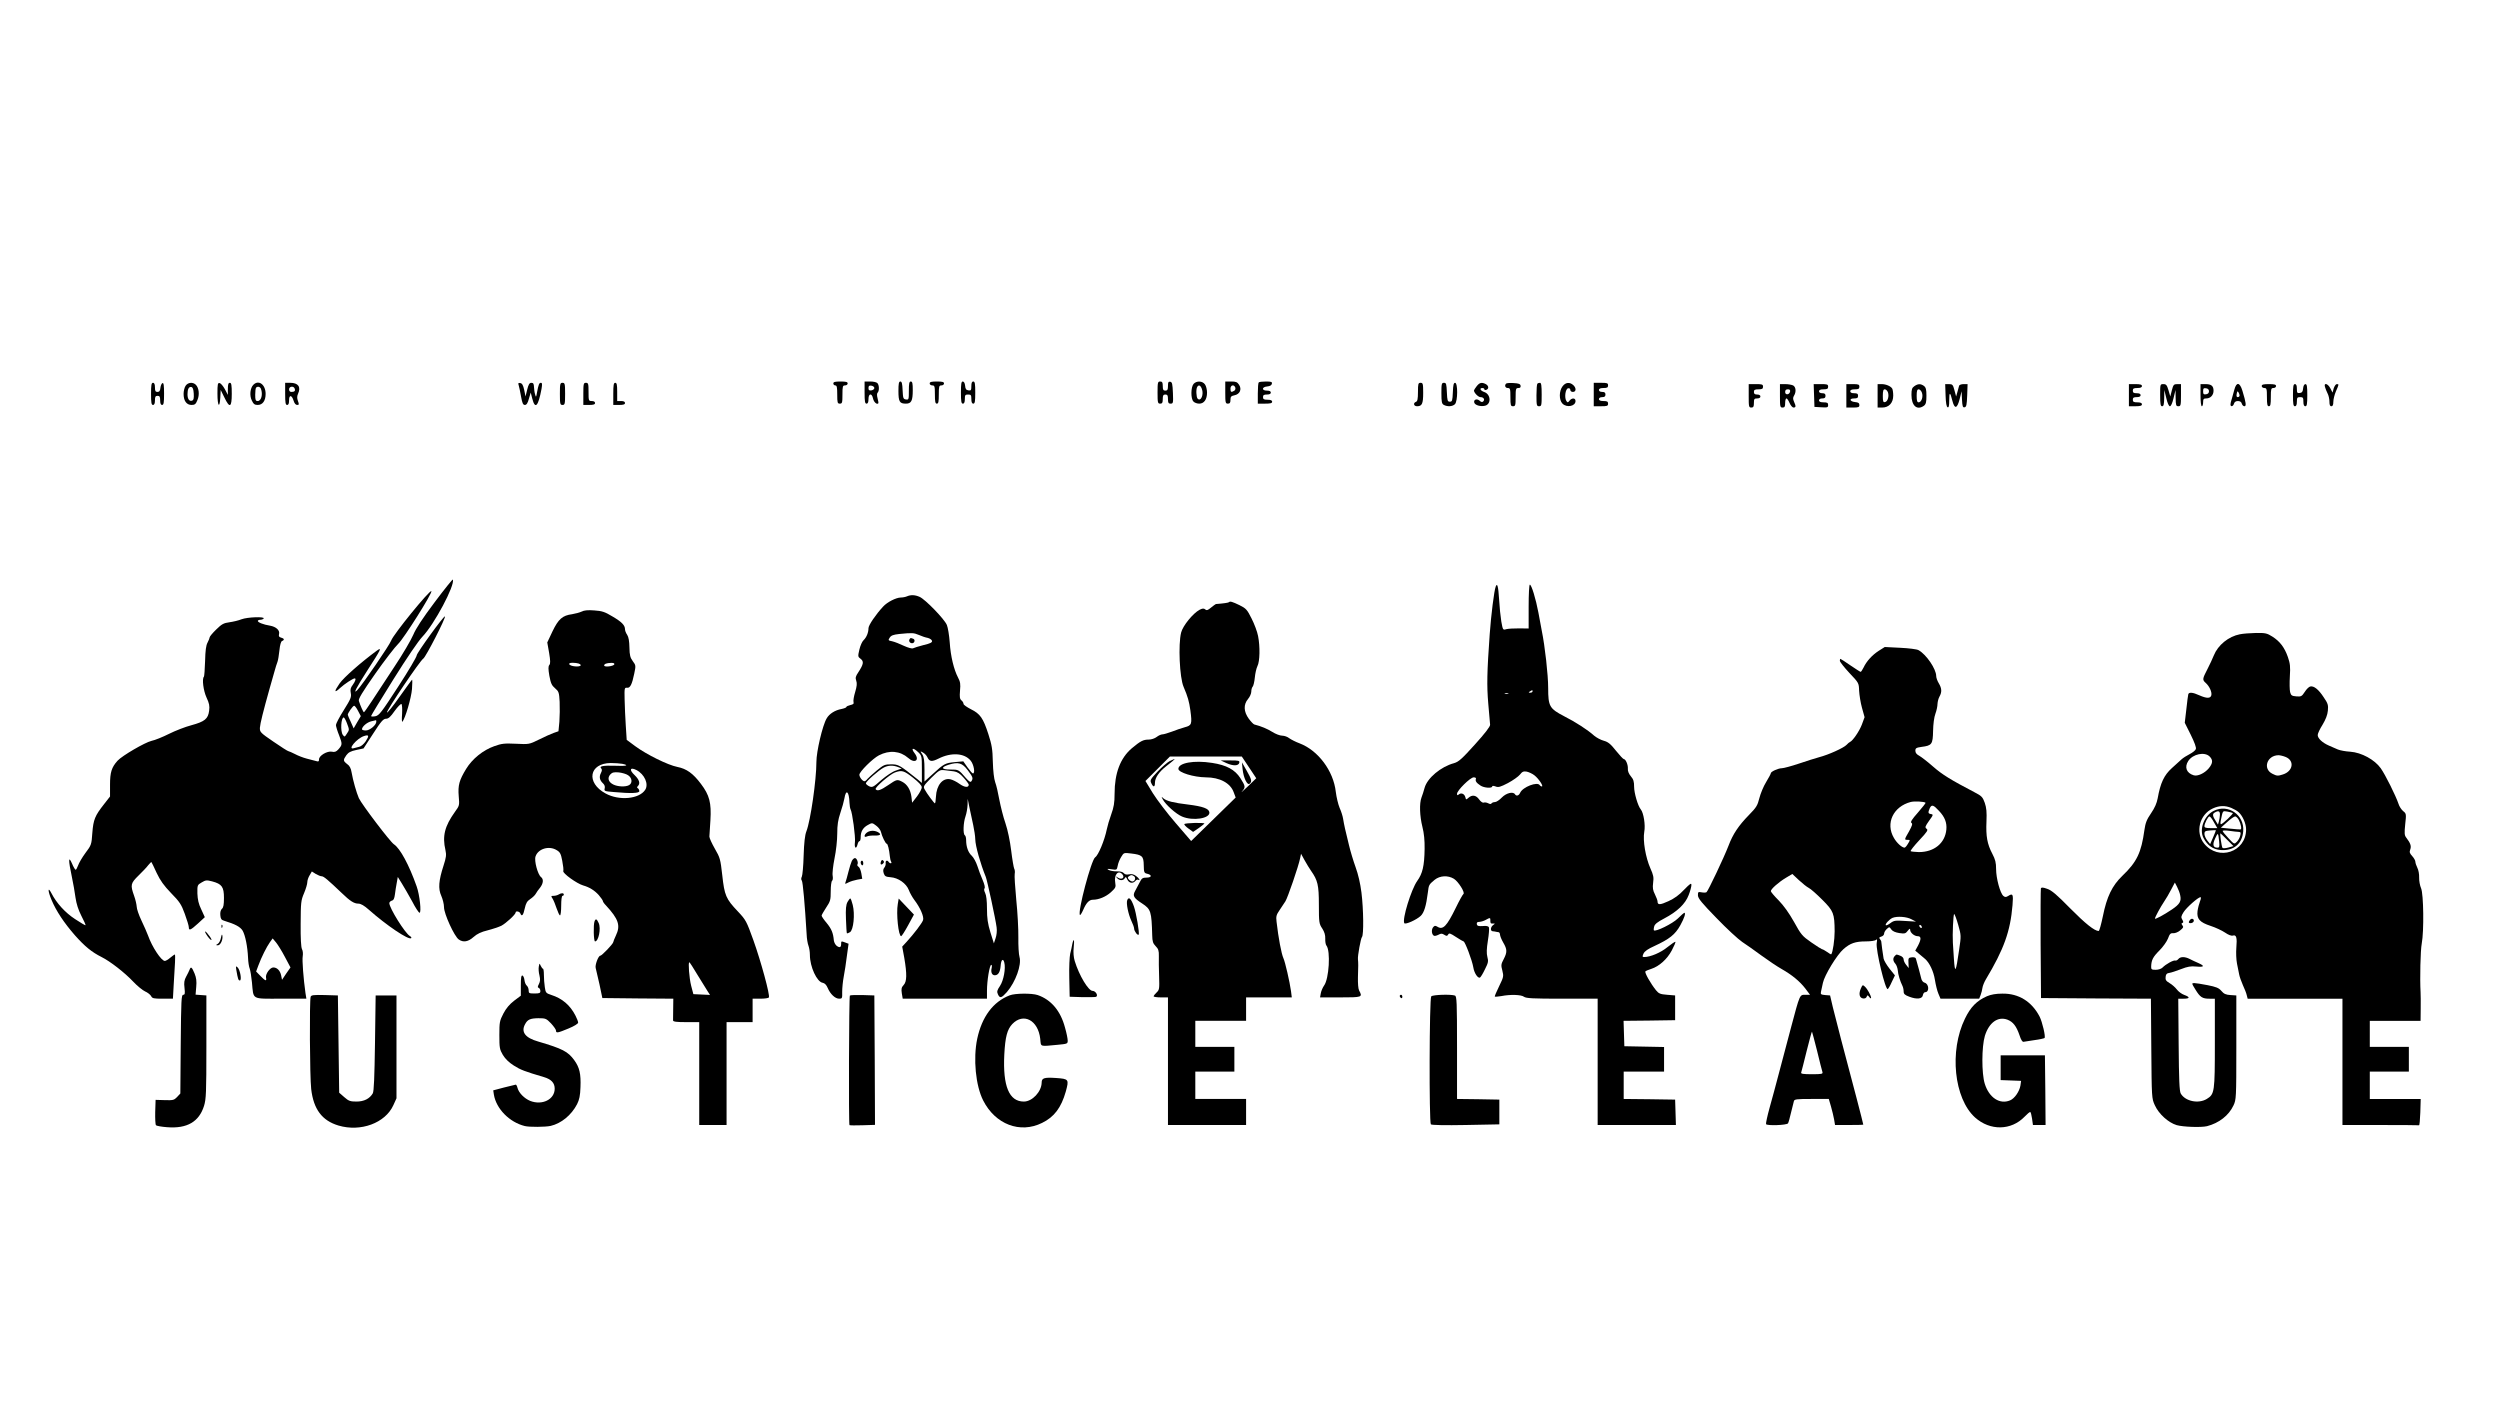 <?xml version="1.0" standalone="no"?>
<!DOCTYPE svg PUBLIC "-//W3C//DTD SVG 20010904//EN"
 "http://www.w3.org/TR/2001/REC-SVG-20010904/DTD/svg10.dtd">
<svg version="1.0" xmlns="http://www.w3.org/2000/svg"
 width="1920pt" height="1080pt" viewBox="0 0 1920 1080"
 preserveAspectRatio="xMidYMid meet">

<g transform="translate(0,1080) scale(0.1,-0.1)"
fill="#000000" stroke="none">
<path d="M6400 7855 c0 -8 7 -15 15 -15 12 0 15 -14 15 -70 0 -63 2 -70 20
-70 18 0 20 7 20 70 0 63 2 70 20 70 11 0 20 7 20 15 0 12 -13 15 -55 15 -42
0 -55 -3 -55 -15z"/>
<path d="M6640 7785 c0 -69 3 -85 15 -85 10 0 15 11 15 35 0 45 26 48 35 4 6
-27 29 -48 40 -37 3 2 0 20 -5 38 -6 22 -6 38 0 44 14 14 13 59 -2 74 -7 7
-31 12 -55 12 l-43 0 0 -85z m75 35 c0 -8 -10 -16 -22 -18 -18 -3 -23 2 -23
18 0 16 5 21 23 18 12 -2 22 -10 22 -18z"/>
<path d="M6900 7797 c0 -82 9 -97 57 -97 42 0 53 21 53 104 0 52 -3 66 -15 66
-12 0 -15 -15 -15 -71 0 -67 -1 -70 -22 -67 -21 3 -23 9 -26 71 -2 51 -6 67
-17 67 -12 0 -15 -16 -15 -73z"/>
<path d="M7140 7855 c0 -8 9 -15 20 -15 18 0 20 -7 20 -70 0 -56 3 -70 15 -70
12 0 15 14 15 70 0 63 2 70 20 70 11 0 20 7 20 15 0 12 -13 15 -55 15 -42 0
-55 -3 -55 -15z"/>
<path d="M7380 7785 c0 -69 3 -85 15 -85 10 0 15 11 15 35 0 31 3 35 25 35 22
0 25 -4 25 -35 0 -24 5 -35 15 -35 12 0 15 16 15 85 0 69 -3 85 -15 85 -11 0
-15 -11 -15 -36 0 -31 -3 -35 -22 -32 -18 2 -24 11 -26 36 -2 20 -9 32 -18 32
-11 0 -14 -18 -14 -85z"/>
<path d="M8890 7785 c0 -78 2 -85 20 -85 16 0 20 7 20 35 0 28 4 35 20 35 16
0 20 -7 20 -35 0 -29 4 -35 20 -35 20 0 21 5 18 82 -3 70 -6 83 -20 86 -15 3
-18 -4 -18 -32 0 -29 -4 -36 -20 -36 -16 0 -20 7 -20 35 0 28 -4 35 -20 35
-18 0 -20 -7 -20 -85z"/>
<path d="M9167 7852 c-22 -25 -23 -115 -1 -136 8 -9 28 -16 44 -16 37 0 60 32
60 85 0 22 -7 51 -16 63 -19 27 -64 29 -87 4z m63 -38 c17 -43 -7 -101 -32
-76 -11 11 -14 75 -3 91 11 18 25 12 35 -15z"/>
<path d="M9410 7785 c0 -78 2 -85 20 -85 15 0 20 7 20 29 0 24 5 30 30 35 42
8 59 46 36 81 -14 21 -24 25 -61 25 l-45 0 0 -85z m77 39 c3 -9 0 -20 -8 -25
-23 -14 -29 -11 -29 16 0 28 27 35 37 9z"/>
<path d="M9667 7863 c-4 -3 -7 -42 -7 -85 l0 -78 55 0 c42 0 55 3 55 15 0 10
-11 15 -35 15 -28 0 -35 4 -35 20 0 16 7 20 30 20 20 0 30 5 30 15 0 10 -10
15 -30 15 -42 0 -40 28 2 32 22 2 34 9 36 21 3 14 -4 17 -46 17 -27 0 -52 -3
-55 -7z"/>
<path d="M1160 7775 c0 -69 3 -85 15 -85 10 0 15 11 15 35 0 28 4 35 20 35 16
0 20 -7 20 -35 0 -24 5 -35 15 -35 12 0 15 16 15 86 0 64 -3 85 -12 82 -7 -3
-14 -19 -16 -36 -2 -24 -8 -32 -23 -32 -15 0 -19 7 -19 35 0 24 -5 35 -15 35
-12 0 -15 -16 -15 -85z"/>
<path d="M1426 7838 c-9 -12 -16 -41 -16 -63 0 -54 23 -85 61 -85 25 0 33 6
45 37 18 41 12 94 -12 118 -22 22 -60 19 -78 -7z m62 -61 c2 -37 -1 -49 -13
-54 -21 -7 -35 12 -35 49 0 39 10 59 29 56 11 -2 17 -16 19 -51z"/>
<path d="M1670 7776 c0 -96 17 -118 22 -28 l3 57 28 -57 c41 -86 57 -78 57 27
0 69 -3 85 -15 85 -11 0 -15 -12 -15 -47 l0 -46 -23 44 c-13 24 -31 45 -40 47
-15 3 -17 -8 -17 -82z"/>
<path d="M1946 7845 c-25 -25 -31 -83 -12 -121 13 -27 21 -34 45 -34 38 0 61
32 61 85 0 71 -53 111 -94 70z m58 -31 c16 -42 3 -94 -25 -94 -16 0 -19 8 -19
48 0 27 3 52 7 55 11 12 31 7 37 -9z"/>
<path d="M2190 7775 c0 -69 3 -85 15 -85 11 0 15 11 15 36 0 44 21 42 35 -4 6
-20 16 -32 27 -32 15 0 16 4 6 31 -8 22 -7 37 1 55 24 53 1 84 -60 84 l-39 0
0 -85z m73 41 c7 -18 -1 -26 -25 -26 -11 0 -18 7 -18 20 0 23 35 28 43 6z"/>
<path d="M3984 7839 c4 -13 12 -52 18 -86 9 -50 15 -63 29 -63 13 0 22 14 31
48 l14 47 12 -47 c22 -85 46 -59 71 76 6 36 5 46 -5 46 -13 0 -18 -11 -30 -75
-6 -37 -8 -38 -14 -15 -5 14 -8 40 -9 58 -1 24 -5 32 -20 32 -15 0 -22 -12
-32 -52 l-13 -53 -10 50 c-8 36 -16 51 -30 53 -16 3 -18 0 -12 -19z"/>
<path d="M4300 7775 c0 -78 2 -85 20 -85 18 0 20 7 20 85 0 78 -2 85 -20 85
-18 0 -20 -7 -20 -85z"/>
<path d="M4480 7775 l0 -85 45 0 c33 0 45 4 45 15 0 9 -9 15 -25 15 -24 0 -25
2 -25 70 0 63 -2 70 -20 70 -18 0 -20 -7 -20 -85z"/>
<path d="M4710 7775 l0 -85 45 0 c33 0 45 4 45 15 0 10 -10 15 -30 15 l-30 0
0 70 c0 56 -3 70 -15 70 -12 0 -15 -16 -15 -85z"/>
<path d="M10890 7790 c0 -54 -4 -72 -15 -76 -24 -9 -18 -34 8 -34 38 0 47 19
47 102 0 71 -2 78 -20 78 -18 0 -20 -7 -20 -70z"/>
<path d="M11070 7780 c0 -68 3 -81 19 -90 29 -15 67 -12 85 6 22 22 23 164 1
164 -11 0 -15 -17 -17 -72 -3 -65 -5 -73 -23 -73 -18 0 -20 8 -23 73 -3 64 -5
72 -22 72 -18 0 -20 -7 -20 -80z"/>
<path d="M11341 7834 c-12 -15 -21 -30 -21 -33 0 -17 33 -51 50 -51 24 0 36
-18 21 -33 -7 -7 -16 -6 -28 6 -22 19 -49 7 -40 -17 8 -19 49 -30 82 -22 49
12 45 87 -5 105 -31 10 -41 31 -15 31 8 0 15 -4 15 -10 0 -5 7 -7 15 -4 21 8
19 31 -4 44 -31 16 -48 12 -70 -16z"/>
<path d="M11567 7854 c-14 -14 -7 -34 13 -34 18 0 20 -7 20 -70 0 -63 2 -70
20 -70 18 0 20 7 20 70 0 64 2 70 21 70 14 0 19 5 17 18 -2 13 -15 18 -53 20
-28 2 -54 0 -58 -4z"/>
<path d="M11807 7853 c-4 -3 -7 -44 -7 -90 0 -76 2 -83 20 -83 19 0 20 7 20
90 0 68 -3 90 -13 90 -8 0 -17 -3 -20 -7z"/>
<path d="M12001 7834 c-28 -36 -29 -106 -1 -134 33 -33 100 -20 100 20 0 25
-28 26 -46 3 -12 -16 -15 -16 -24 -3 -17 25 -8 94 13 98 10 2 17 -3 17 -12 0
-9 8 -16 20 -16 26 0 27 31 2 53 -27 24 -58 21 -81 -9z"/>
<path d="M12240 7770 l0 -90 55 0 c48 0 55 2 55 20 0 16 -7 20 -35 20 -24 0
-35 5 -35 15 0 9 9 15 25 15 18 0 25 5 25 20 0 15 -7 20 -25 20 -16 0 -25 6
-25 15 0 10 11 15 35 15 28 0 35 4 35 20 0 18 -7 20 -55 20 l-55 0 0 -90z"/>
<path d="M13430 7760 c0 -83 1 -90 20 -90 16 0 20 7 20 35 0 31 3 35 25 35 16
0 25 6 25 15 0 9 -9 15 -25 15 -18 0 -25 5 -25 20 0 16 7 20 35 20 28 0 35 4
35 20 0 18 -7 20 -55 20 l-55 0 0 -90z"/>
<path d="M13670 7760 c0 -83 1 -90 20 -90 16 0 20 7 20 35 0 19 4 35 10 35 5
0 16 -16 24 -35 8 -19 22 -35 30 -35 19 0 20 10 4 45 -9 21 -9 31 0 46 18 29
15 67 -7 79 -11 5 -38 10 -60 10 l-41 0 0 -90z m78 33 c-5 -26 -38 -29 -38 -4
0 15 6 21 21 21 14 0 19 -5 17 -17z"/>
<path d="M13932 7763 l3 -88 53 -3 c47 -3 52 -1 52 17 0 17 -6 21 -35 21 -24
0 -35 5 -35 15 0 9 9 15 25 15 18 0 25 5 25 20 0 15 -7 20 -25 20 -16 0 -25 6
-25 15 0 10 11 15 35 15 28 0 35 4 35 20 0 18 -7 20 -55 20 l-56 0 3 -87z"/>
<path d="M14180 7760 l0 -90 50 0 c43 0 50 3 50 19 0 15 -8 21 -32 23 -42 4
-50 28 -9 28 24 0 31 4 31 20 0 16 -7 20 -30 20 -20 0 -30 5 -30 15 0 10 11
15 35 15 28 0 35 4 35 20 0 17 -7 20 -50 20 l-50 0 0 -90z"/>
<path d="M14420 7760 l0 -90 35 0 c52 0 85 36 85 92 0 24 -4 48 -8 54 -12 19
-49 34 -81 34 l-31 0 0 -90z m79 28 c11 -30 -1 -72 -22 -76 -14 -3 -17 5 -17
47 0 39 4 51 15 51 9 0 19 -10 24 -22z"/>
<path d="M14702 7834 c-18 -12 -22 -25 -22 -67 0 -84 43 -121 96 -83 15 12 19
27 19 76 0 49 -4 64 -19 76 -25 18 -46 18 -74 -2z m58 -49 c12 -31 -3 -75 -25
-75 -11 0 -15 12 -15 50 0 38 4 50 15 50 9 0 20 -11 25 -25z"/>
<path d="M14942 7763 c2 -58 7 -88 16 -91 9 -3 12 12 12 54 0 66 7 66 24 -3
17 -67 37 -63 56 12 l15 60 3 -63 c3 -53 6 -63 20 -60 14 3 17 18 20 91 l3 87
-31 0 c-17 0 -32 -6 -34 -12 -2 -7 -8 -29 -13 -48 l-10 -35 -13 48 c-11 42
-15 47 -42 47 l-29 0 3 -87z"/>
<path d="M16350 7765 l0 -85 50 0 c38 0 50 4 50 15 0 10 -11 15 -35 15 -28 0
-35 4 -35 20 0 16 7 20 30 20 20 0 30 5 30 15 0 10 -10 15 -30 15 -23 0 -30 4
-30 20 0 16 7 20 35 20 24 0 35 5 35 15 0 11 -12 15 -50 15 l-50 0 0 -85z"/>
<path d="M16590 7765 c0 -69 3 -85 15 -85 12 0 15 14 16 63 l1 62 15 -62 c9
-39 20 -63 28 -63 8 0 19 24 28 63 l15 62 1 -62 c1 -56 3 -63 21 -63 18 0 20
7 20 85 l0 85 -29 0 c-26 0 -30 -5 -41 -47 l-12 -48 -14 48 c-12 40 -18 47
-39 47 -25 0 -25 -1 -25 -85z"/>
<path d="M16900 7765 c0 -50 4 -85 10 -85 6 0 10 14 10 30 0 25 4 30 24 30 32
0 56 25 56 59 0 37 -17 51 -62 51 l-38 0 0 -85z m65 30 c0 -13 -8 -21 -22 -23
-19 -3 -23 1 -23 23 0 22 4 26 23 23 14 -2 22 -10 22 -23z"/>
<path d="M17160 7808 c-6 -24 -15 -56 -20 -72 -6 -16 -10 -35 -10 -42 0 -21
21 -16 27 6 4 13 14 20 30 20 16 0 27 -7 30 -20 3 -11 12 -20 20 -20 16 0 13
26 -15 118 -20 67 -46 71 -62 10z m40 -45 c0 -7 -6 -13 -14 -13 -9 0 -12 8 -8
26 3 19 7 22 13 12 5 -7 9 -19 9 -25z"/>
<path d="M17370 7835 c0 -8 9 -15 20 -15 18 0 20 -7 20 -70 0 -56 3 -70 15
-70 12 0 15 14 15 70 0 63 2 70 20 70 11 0 20 7 20 15 0 12 -13 15 -55 15 -42
0 -55 -3 -55 -15z"/>
<path d="M17610 7765 c0 -69 3 -85 15 -85 10 0 15 11 15 35 0 31 3 35 25 35
22 0 25 -4 25 -35 0 -24 5 -35 15 -35 12 0 15 16 15 85 0 67 -3 85 -14 85 -9
0 -16 -12 -18 -32 -2 -25 -8 -34 -25 -36 -20 -3 -23 1 -23 32 0 25 -4 36 -15
36 -12 0 -15 -16 -15 -85z"/>
<path d="M17856 7828 c3 -13 13 -35 20 -50 8 -15 14 -43 14 -63 0 -24 4 -35
15 -35 10 0 15 10 15 34 0 19 9 55 20 81 24 55 24 55 6 55 -7 0 -17 -15 -23
-32 l-9 -33 -17 33 c-20 38 -52 45 -41 10z"/>
<path d="M3339 6176 c-94 -125 -145 -203 -165 -251 -16 -38 -81 -150 -146
-247 -64 -97 -142 -215 -172 -262 -31 -47 -58 -86 -61 -86 -5 0 -27 49 -39 87
-5 15 26 66 126 209 73 104 153 207 176 229 42 39 266 394 255 405 -12 12
-293 -333 -309 -380 -12 -34 -222 -341 -260 -380 -36 -37 -7 20 76 149 108
167 116 184 74 154 -121 -89 -254 -206 -286 -252 -44 -63 -42 -78 5 -34 31 29
98 73 111 73 12 0 6 -21 -15 -50 -17 -22 -20 -36 -15 -63 6 -31 -1 -46 -54
-131 -33 -52 -60 -104 -60 -114 0 -10 11 -47 25 -81 25 -66 25 -71 -8 -108
-15 -16 -27 -21 -48 -16 -36 7 -99 -30 -99 -59 0 -16 -4 -19 -22 -13 -13 3
-45 12 -73 19 -27 7 -68 23 -90 35 -22 11 -44 21 -50 22 -5 0 -57 33 -115 73
-101 69 -105 74 -104 107 2 32 26 128 74 299 12 41 28 100 37 130 8 30 19 65
24 77 5 13 11 52 15 89 4 41 12 68 20 71 21 8 17 20 -7 26 -16 4 -20 11 -16
27 8 29 -23 57 -70 65 -50 8 -93 25 -93 36 0 5 9 9 19 9 11 0 23 5 26 10 10
16 -125 11 -170 -6 -22 -9 -64 -19 -93 -23 -45 -6 -59 -14 -102 -56 -28 -27
-50 -54 -50 -60 0 -5 -7 -23 -16 -40 -12 -22 -17 -61 -19 -143 -2 -62 -6 -116
-9 -119 -16 -16 -4 -108 20 -160 21 -45 25 -64 20 -102 -8 -62 -34 -83 -137
-111 -46 -12 -123 -42 -171 -66 -48 -24 -109 -49 -135 -54 -50 -12 -224 -113
-260 -152 -46 -51 -58 -89 -58 -184 l0 -91 -46 -59 c-70 -89 -82 -118 -90
-221 -6 -90 -8 -94 -53 -154 -25 -34 -50 -77 -56 -95 -7 -19 -15 -34 -19 -34
-4 0 -17 21 -28 48 -28 64 -29 28 -2 -98 11 -52 24 -126 29 -165 7 -47 21 -92
45 -139 20 -38 34 -70 32 -72 -2 -2 -38 19 -80 47 -76 49 -143 123 -182 199
-29 56 -29 18 1 -52 35 -84 96 -176 181 -273 74 -83 127 -127 203 -165 66 -33
177 -119 243 -189 31 -33 73 -67 91 -75 19 -8 39 -24 46 -35 9 -19 20 -21 89
-21 l79 0 6 108 c3 59 8 135 10 170 2 34 1 62 -1 62 -3 0 -18 -11 -35 -25 -16
-14 -35 -25 -42 -25 -27 0 -98 107 -129 195 -8 22 -31 74 -51 116 -20 42 -36
89 -36 105 -1 16 -9 54 -20 84 -30 84 -27 96 34 156 30 29 64 65 75 80 12 15
23 25 24 23 2 -2 20 -39 40 -83 28 -59 56 -98 111 -155 65 -66 79 -87 105
-159 17 -46 31 -92 31 -103 0 -29 14 -23 71 29 l52 48 -27 59 c-21 43 -28 75
-30 123 -1 64 0 66 33 85 30 18 38 19 80 8 75 -20 91 -42 91 -127 0 -52 -4
-75 -16 -84 -9 -9 -14 -26 -12 -48 2 -28 8 -37 28 -43 86 -26 125 -47 143 -76
21 -36 38 -123 42 -208 1 -33 7 -71 13 -85 5 -14 13 -62 17 -105 13 -136 -7
-125 221 -125 l197 0 -7 43 c-15 106 -27 255 -21 284 3 18 1 42 -6 54 -7 14
-11 83 -10 195 1 162 2 178 26 234 14 33 25 71 25 84 0 14 8 38 18 54 l17 29
30 -19 c17 -10 37 -18 46 -18 15 0 47 -27 153 -128 64 -62 95 -82 128 -82 19
0 45 -15 81 -47 134 -119 307 -236 325 -218 4 3 -1 11 -10 16 -37 21 -158 215
-158 253 0 7 9 16 19 19 14 3 20 17 24 48 3 24 9 64 14 89 l8 45 31 -50 c17
-28 53 -89 79 -137 25 -49 51 -88 57 -88 16 0 1 138 -22 202 -59 167 -127 292
-175 324 -29 19 -246 305 -269 354 -18 41 -45 135 -56 199 -5 31 -15 50 -34
63 -31 24 -32 31 -6 68 16 22 34 31 76 40 l56 12 74 114 c61 95 78 114 99 114
18 0 34 14 66 60 23 32 47 56 52 53 5 -3 7 -36 5 -75 -3 -38 -2 -66 2 -61 22
23 69 185 74 251 3 39 3 72 1 72 -2 0 -45 -59 -96 -131 -51 -73 -95 -127 -97
-121 -5 15 254 399 279 414 19 12 175 315 166 324 -7 8 -217 -281 -217 -300 0
-11 -64 -120 -143 -241 -128 -197 -145 -220 -175 -226 -17 -3 -32 -3 -32 2 0
4 77 131 171 281 105 168 191 294 223 328 91 94 251 395 234 439 -2 4 -64 -73
-139 -173z m-589 -836 l21 -40 -28 -47 -27 -47 -22 50 c-13 27 -23 51 -23 54
-2 11 39 70 49 70 5 0 19 -18 30 -40z m-86 -93 c20 -53 20 -52 -1 -83 -16 -25
-17 -25 -30 -8 -20 27 -14 134 7 134 4 0 15 -19 24 -43z m226 10 c0 -25 -50
-67 -80 -67 -17 0 -30 4 -30 9 0 20 38 53 70 61 19 4 36 8 38 9 1 1 2 -5 2
-12z m-82 -151 c-13 -19 -34 -38 -48 -41 -14 -3 -33 -8 -42 -11 -54 -16 22 75
77 93 39 13 42 3 13 -41z m-620 -1655 l43 -81 -33 -47 -32 -48 -7 35 c-8 36
-31 60 -60 60 -25 0 -61 -50 -56 -77 6 -31 -3 -29 -43 12 l-33 34 18 48 c23
62 62 140 88 177 l21 29 26 -31 c14 -17 45 -67 68 -111z"/>
<path d="M11487 6295 c-12 -29 -36 -224 -46 -365 -21 -293 -23 -396 -11 -535
7 -77 13 -149 14 -161 1 -14 -40 -67 -117 -152 -100 -111 -125 -133 -160 -143
-101 -27 -205 -114 -226 -189 -7 -25 -17 -58 -24 -75 -17 -45 -14 -141 7 -225
13 -51 18 -105 17 -170 -2 -132 -16 -189 -57 -246 -46 -65 -117 -295 -99 -324
8 -13 94 26 126 56 26 25 42 76 55 180 7 59 8 60 52 97 41 33 102 36 148 8 34
-21 88 -107 73 -117 -5 -3 -32 -51 -59 -107 -69 -141 -98 -171 -141 -144 -17
10 -22 9 -34 -6 -13 -19 -10 -53 7 -63 6 -4 21 0 35 7 20 11 28 11 45 0 18
-11 22 -11 30 2 7 13 16 10 60 -19 29 -19 55 -34 58 -34 11 0 66 -145 75 -199
7 -45 36 -88 52 -78 6 4 23 32 38 64 25 49 27 61 18 94 -7 27 -6 62 4 125 8
48 11 94 8 101 -3 10 -18 14 -47 11 -34 -2 -43 0 -46 15 -2 12 3 17 20 17 13
1 34 7 48 15 34 19 37 19 36 -7 -1 -17 4 -23 19 -21 19 1 19 1 3 -11 -21 -15
-24 -45 -5 -48 6 0 17 -2 22 -3 6 -2 16 -3 23 -4 6 0 12 -9 12 -18 0 -10 11
-38 25 -62 31 -53 31 -74 3 -128 -20 -38 -21 -46 -10 -87 11 -44 10 -49 -25
-121 -20 -41 -35 -76 -33 -79 3 -2 25 0 50 4 70 14 153 11 174 -5 16 -12 68
-15 293 -15 l273 0 0 -485 0 -485 300 0 301 0 -3 98 -3 97 -197 3 -198 2 0
105 0 105 155 0 155 0 0 95 0 94 -152 3 -153 3 -3 97 -3 98 198 2 198 3 0 95
0 95 -61 5 c-53 4 -65 9 -86 35 -41 51 -90 137 -81 145 4 4 25 13 45 19 61 20
121 74 157 141 18 34 31 64 28 67 -3 2 -30 -16 -61 -41 -51 -42 -131 -76 -178
-76 -15 0 -16 3 -6 26 9 19 34 36 85 59 114 53 158 87 198 159 31 56 44 96 30
96 -2 0 -25 -20 -49 -44 -41 -40 -171 -104 -184 -91 -2 2 -2 15 2 29 4 18 25
35 77 62 101 53 163 113 188 180 12 30 21 65 21 77 0 18 -9 12 -56 -36 -38
-41 -76 -68 -120 -88 -65 -30 -84 -30 -84 -3 0 8 -9 33 -20 55 -16 31 -19 50
-14 89 6 42 2 60 -21 111 -37 84 -59 213 -47 281 10 51 -5 146 -27 172 -22 26
-51 126 -51 173 0 40 -5 58 -25 81 -16 19 -25 41 -23 59 2 30 -17 73 -31 73
-5 0 -32 29 -61 65 -41 52 -60 67 -93 76 -23 6 -56 24 -74 39 -50 45 -140 103
-230 149 -113 59 -123 76 -123 217 0 101 -25 322 -49 439 -5 28 -17 91 -26
140 -20 106 -53 215 -66 215 -5 0 -9 -73 -9 -169 l0 -168 -72 1 c-40 0 -85 -2
-99 -6 -27 -8 -27 -7 -39 59 -6 37 -14 114 -17 171 -6 98 -14 129 -26 97z
m283 -805 c0 -5 -8 -10 -17 -10 -15 0 -16 2 -3 10 19 12 20 12 20 0z m-187
-17 c-7 -2 -19 -2 -25 0 -7 3 -2 5 12 5 14 0 19 -2 13 -5z m202 -628 c32 -25
72 -85 56 -85 -5 0 -13 5 -16 10 -18 29 -130 -14 -150 -58 -10 -23 -29 -29
-40 -12 -14 23 -67 10 -101 -25 -18 -19 -42 -35 -53 -35 -11 0 -23 -5 -26 -10
-4 -7 -13 -6 -26 1 -11 6 -27 8 -34 5 -8 -3 -23 7 -35 24 -24 34 -54 38 -82
13 -18 -16 -19 -16 -24 4 -7 27 -32 37 -50 22 -11 -9 -14 -8 -14 5 0 25 102
126 128 126 13 0 20 -5 17 -12 -6 -16 3 -30 35 -51 26 -18 90 -23 90 -7 0 6 9
6 26 0 21 -9 37 -4 95 26 39 21 80 50 92 65 18 23 27 27 52 23 17 -4 44 -16
60 -29z"/>
<path d="M6965 6220 c-11 -5 -33 -9 -48 -9 -36 -1 -103 -35 -134 -69 -57 -61
-113 -144 -113 -166 0 -34 -15 -71 -38 -93 -11 -10 -25 -42 -32 -72 -12 -52
-12 -55 10 -71 26 -20 22 -42 -18 -103 -21 -31 -24 -43 -16 -65 7 -20 5 -42
-8 -86 -10 -32 -16 -67 -13 -77 4 -13 -1 -19 -25 -24 -16 -4 -30 -10 -30 -15
0 -4 -17 -11 -37 -15 -50 -9 -94 -37 -114 -72 -32 -53 -79 -255 -79 -334 0
-139 -45 -452 -77 -534 -11 -27 -18 -88 -21 -185 -2 -80 -9 -153 -14 -163 -6
-11 -6 -23 0 -30 8 -10 23 -180 37 -412 1 -33 8 -73 14 -88 6 -16 11 -47 11
-71 0 -91 54 -208 99 -214 15 -3 28 -16 38 -40 20 -47 57 -82 88 -82 23 0 24
3 23 53 0 28 5 81 12 117 7 36 18 107 24 158 l13 94 -24 9 c-32 12 -33 12 -33
-9 0 -28 -10 -33 -33 -17 -11 8 -21 27 -23 42 -5 58 -18 89 -55 134 -22 26
-39 51 -39 57 0 5 16 33 35 62 32 48 35 58 35 125 0 41 5 77 10 80 6 4 8 21 5
38 -4 18 3 78 14 134 12 57 21 140 21 190 0 68 6 106 24 160 13 38 27 88 31
111 12 75 36 55 39 -33 1 -22 5 -45 8 -50 14 -23 39 -213 34 -252 -6 -46 9
-60 20 -18 3 14 10 25 15 25 5 0 9 13 9 30 0 44 18 74 55 94 32 18 34 18 64
-5 18 -13 34 -35 37 -49 7 -32 35 -90 44 -90 8 0 19 -45 24 -96 1 -16 6 -36
10 -42 4 -7 3 -12 -3 -12 -5 0 -13 5 -16 10 -10 17 -26 11 -23 -8 2 -11 -3
-26 -10 -35 -10 -12 -11 -24 -5 -44 8 -23 16 -27 52 -30 59 -4 121 -47 141
-99 8 -22 27 -55 41 -74 47 -61 77 -132 68 -157 -9 -25 -71 -106 -125 -165
l-35 -38 16 -87 c21 -124 20 -182 -5 -208 -17 -18 -19 -30 -14 -64 l7 -41 323
0 324 0 0 61 c0 77 20 199 33 199 5 0 6 -11 3 -24 -8 -32 2 -56 24 -56 26 0
41 24 45 72 3 47 19 62 28 26 12 -45 -5 -138 -33 -180 -23 -34 -25 -44 -16
-64 15 -33 27 -30 69 17 67 78 114 209 97 269 -6 19 -10 87 -9 150 1 63 -6
193 -16 289 -9 96 -15 186 -12 200 3 13 1 32 -4 40 -4 9 -15 71 -23 138 -9 73
-26 157 -44 210 -17 48 -37 130 -47 181 -9 51 -23 112 -32 135 -9 26 -16 85
-18 157 -2 97 -8 130 -34 211 -40 124 -63 157 -134 192 -31 16 -57 34 -57 41
0 8 -7 20 -16 27 -13 11 -15 26 -11 75 5 50 2 68 -15 100 -32 61 -57 163 -64
270 -4 55 -14 115 -22 134 -18 45 -167 198 -209 216 -36 16 -68 17 -98 4z m91
-296 c22 -10 52 -20 69 -23 16 -4 31 -14 33 -23 2 -12 -13 -20 -65 -32 -38
-10 -74 -21 -81 -25 -7 -4 -37 4 -70 19 -31 15 -72 31 -90 35 -31 6 -32 8 -19
28 11 17 28 23 73 28 102 10 111 9 150 -7z m-4 -901 c27 -26 28 -30 28 -131
l0 -105 -32 27 c-138 110 -148 116 -203 116 -50 0 -59 -4 -112 -48 -32 -27
-64 -56 -72 -65 -7 -10 -17 -17 -22 -17 -14 0 -39 31 -39 50 0 23 103 125 150
149 81 42 163 34 225 -20 51 -46 90 -18 50 35 -32 42 -14 48 27 9z m70 -38
c16 -35 34 -37 86 -11 97 49 198 43 246 -15 25 -29 37 -99 18 -99 -5 0 -23 21
-41 46 l-33 47 -65 -6 c-74 -7 -83 -12 -170 -92 l-63 -57 0 92 c0 69 -4 97
-17 117 -17 26 -17 26 5 14 13 -7 28 -23 34 -36z m310 -100 c40 -53 43 -62 29
-84 -7 -11 -16 -6 -43 24 -56 65 -56 65 -120 65 -69 0 -75 17 -12 37 74 23
104 14 146 -42z m-535 24 l28 -11 -45 -16 c-26 -8 -73 -40 -112 -73 -62 -55
-68 -58 -92 -48 -14 7 -26 17 -26 23 0 14 100 102 137 121 34 18 72 19 110 4z
m429 -33 c26 -4 46 -16 74 -48 22 -24 39 -48 40 -54 0 -25 -32 -22 -71 6 -22
16 -54 32 -70 35 -59 13 -107 -45 -111 -134 -1 -28 -5 -51 -8 -51 -6 1 -63 77
-79 108 -12 22 -8 28 51 88 60 59 67 63 101 59 20 -3 53 -7 73 -9z m-314 -49
c43 -34 67 -59 67 -73 1 -12 -16 -43 -36 -70 l-38 -49 -5 45 c-7 54 -32 96
-71 116 -39 20 -42 19 -108 -26 -58 -40 -85 -48 -96 -31 -8 13 108 113 147
128 54 20 70 15 140 -40z m462 -362 c8 -38 16 -88 16 -110 1 -53 40 -189 81
-290 11 -27 76 -329 83 -387 4 -27 0 -61 -8 -84 l-13 -39 -27 86 c-20 66 -26
106 -26 180 0 61 -5 103 -14 121 -8 16 -10 30 -5 35 6 6 0 31 -14 64 -13 30
-32 79 -41 109 -10 30 -29 65 -43 78 -27 24 -43 69 -43 119 0 17 -4 35 -10 38
-15 9 -12 97 5 145 8 23 15 63 16 89 l1 46 13 -65 c7 -36 20 -96 29 -135z"/>
<path d="M6985 5890 c-8 -13 3 -30 20 -30 19 0 26 27 9 34 -21 8 -22 8 -29 -4z"/>
<path d="M9438 6175 c-3 -4 -44 -10 -100 -14 -3 -1 -20 -13 -37 -27 -25 -21
-34 -24 -45 -14 -11 9 -21 8 -43 -3 -51 -27 -129 -123 -142 -175 -23 -91 -12
-346 19 -417 33 -78 42 -111 52 -180 14 -106 11 -116 -42 -130 -25 -7 -70 -22
-100 -34 -30 -11 -63 -21 -73 -21 -10 0 -30 -9 -44 -20 -14 -11 -41 -20 -60
-20 -43 0 -64 -11 -131 -67 -88 -75 -132 -191 -132 -349 0 -70 -6 -104 -26
-159 -14 -38 -29 -90 -34 -115 -17 -84 -65 -199 -89 -214 -30 -19 -137 -423
-117 -443 3 -3 14 14 25 39 23 54 46 78 74 78 46 0 100 23 138 57 37 34 40 39
34 74 -11 62 24 101 55 64 21 -25 -4 -44 -33 -26 -20 13 -21 13 -8 -2 17 -21
47 -22 59 -2 7 13 10 12 20 -10 13 -28 43 -33 62 -10 7 8 16 12 21 9 21 -12 6
13 -17 29 -17 13 -34 16 -53 12 -19 -4 -32 -1 -40 9 -8 10 -29 15 -56 14 -23
0 -51 5 -61 11 -15 9 -11 10 22 5 41 -6 41 -6 48 27 3 19 15 49 27 68 20 33
20 33 77 26 84 -10 95 -20 96 -90 1 -54 3 -60 25 -65 40 -9 38 -30 -3 -30 -31
0 -38 -5 -54 -38 -11 -20 -26 -50 -35 -66 -20 -36 -10 -53 55 -95 67 -44 72
-61 77 -244 1 -48 6 -62 26 -83 21 -21 26 -35 25 -77 -1 -29 0 -98 2 -155 3
-96 2 -104 -19 -124 -13 -12 -23 -25 -23 -30 0 -4 25 -8 55 -8 l55 0 0 -490 0
-490 300 0 300 0 0 100 0 100 -195 0 -195 0 0 105 0 105 150 0 150 0 0 95 0
95 -150 0 -150 0 0 100 0 100 195 0 195 0 0 90 0 90 176 0 175 0 -6 48 c-10
72 -45 224 -58 252 -16 35 -39 158 -53 281 -5 40 -2 53 23 89 15 24 36 54 45
68 17 26 101 270 113 331 l7 34 28 -51 c15 -27 37 -63 49 -80 51 -73 60 -108
60 -261 0 -137 2 -146 26 -182 17 -27 24 -50 23 -78 -1 -22 3 -46 9 -53 33
-41 20 -256 -18 -307 -10 -14 -22 -41 -25 -58 l-6 -33 156 0 c168 0 172 1 144
53 -7 13 -10 54 -9 102 3 79 3 113 0 138 -3 26 22 162 31 171 14 14 12 212 -4
341 -9 71 -25 140 -45 195 -17 47 -40 123 -51 170 -11 47 -24 103 -30 125 -5
22 -12 57 -15 77 -3 20 -15 58 -27 84 -11 27 -24 81 -29 122 -18 162 -136 319
-278 373 -30 11 -65 29 -79 39 -13 11 -38 20 -55 20 -17 0 -51 13 -76 29 -39
24 -84 43 -138 57 -7 2 -26 22 -43 45 -39 54 -41 108 -5 151 14 16 25 42 25
57 0 15 5 32 11 38 5 5 13 37 16 69 3 32 12 72 20 88 19 36 21 151 5 231 -6
33 -29 94 -50 135 -34 68 -42 77 -92 102 -56 27 -73 32 -82 23z m155 -1269
l55 -83 -66 -64 c-37 -35 -56 -52 -44 -38 29 33 28 40 -12 103 -42 65 -106
100 -217 117 -140 22 -259 0 -259 -46 0 -28 118 -64 211 -65 107 0 189 -44
214 -115 l15 -40 -171 -167 -171 -167 -118 137 c-65 75 -144 179 -176 230
l-57 94 94 94 94 94 276 0 276 0 56 -84z m-884 -835 c17 -11 7 -41 -12 -41 -8
0 -20 7 -28 16 -10 13 -10 17 2 25 17 11 21 11 38 0z"/>
<path d="M8982 4954 c-17 -9 -59 -45 -92 -80 -55 -59 -59 -66 -48 -89 15 -33
28 -32 28 3 0 38 30 83 86 127 81 64 82 66 26 39z"/>
<path d="M9420 4939 c51 -23 93 -22 98 4 3 15 -5 17 -70 17 l-73 0 45 -21z"/>
<path d="M9543 4894 c7 -68 36 -128 54 -113 20 17 16 33 -23 101 l-36 63 5
-51z"/>
<path d="M8930 4661 c21 -40 102 -113 148 -132 84 -36 217 -15 210 33 -4 28
-50 45 -163 59 -111 13 -166 27 -189 47 -18 16 -18 16 -6 -7z"/>
<path d="M9096 4471 c-3 -4 11 -20 31 -34 l36 -26 44 30 c23 17 43 32 43 34 0
9 -149 5 -154 -4z"/>
<path d="M4467 6103 c-15 -7 -48 -16 -73 -20 -75 -10 -105 -37 -151 -132 l-40
-85 14 -79 c10 -61 11 -83 2 -94 -9 -10 -9 -30 0 -83 11 -58 18 -74 44 -96 28
-24 31 -31 35 -104 2 -43 1 -112 -2 -153 l-7 -73 -37 -13 c-20 -7 -71 -30
-113 -51 -75 -37 -76 -37 -177 -32 -88 4 -109 2 -167 -19 -85 -30 -168 -97
-215 -174 -53 -87 -64 -126 -57 -210 6 -70 6 -72 -29 -120 -79 -110 -98 -186
-73 -294 8 -37 6 -55 -15 -120 -37 -114 -42 -176 -17 -231 11 -25 21 -64 21
-88 0 -50 79 -223 113 -247 35 -25 73 -18 114 19 27 24 58 39 108 51 39 10 86
26 105 35 36 19 110 87 110 102 0 14 30 9 36 -7 11 -28 23 -15 34 38 9 41 18
56 42 72 17 11 36 29 42 40 6 11 21 33 34 48 25 33 28 65 7 81 -25 19 -54 126
-42 159 20 59 104 84 162 48 26 -15 33 -28 43 -82 7 -35 11 -71 8 -79 -6 -17
104 -96 152 -110 49 -14 88 -38 121 -75 17 -20 31 -40 31 -45 0 -5 10 -20 23
-33 98 -106 114 -155 77 -232 -11 -22 -19 -45 -20 -50 0 -13 -88 -105 -100
-105 -15 0 -42 -73 -35 -95 3 -11 16 -67 29 -125 l22 -105 273 -3 272 -2 -1
-78 c-1 -42 -1 -83 -1 -89 1 -10 28 -13 101 -13 l100 0 0 -395 0 -395 105 0
105 0 0 395 0 395 100 0 100 0 0 90 0 90 59 0 c33 0 63 4 66 10 10 16 -61 277
-119 439 -53 147 -57 155 -120 222 -91 96 -102 122 -119 277 -14 124 -17 135
-57 204 -23 40 -42 82 -42 93 1 11 4 68 8 126 8 133 -7 192 -73 279 -60 80
-110 116 -181 130 -72 14 -236 95 -323 159 l-66 49 -7 108 c-4 60 -8 151 -9
202 -2 87 -1 92 18 90 24 -4 39 25 56 109 13 61 12 64 -11 95 -20 27 -25 46
-26 105 -1 48 -6 80 -17 97 -10 14 -17 33 -17 43 0 31 -25 57 -97 99 -58 35
-79 42 -139 46 -49 4 -79 1 -97 -9z m-23 -399 c31 -12 15 -25 -26 -22 -49 4
-66 28 -20 28 17 0 37 -3 46 -6z m274 -6 c-5 -15 -78 -24 -78 -9 0 12 18 19
53 20 19 1 27 -3 25 -11z m61 -764 c57 -12 32 -19 -54 -15 -92 3 -125 -3 -108
-20 8 -8 7 -18 -2 -36 -15 -29 -10 -55 16 -79 12 -11 17 -25 13 -39 -5 -21 -1
-22 72 -28 131 -12 194 -9 194 7 0 8 -5 18 -11 22 -8 4 -8 9 0 17 20 20 11 49
-25 84 -44 41 -35 64 14 39 62 -32 96 -108 67 -152 -46 -71 -200 -85 -304 -28
-153 83 -127 233 40 234 31 0 71 -3 88 -6z m45 -88 c31 -20 35 -61 7 -76 -28
-15 -87 -12 -121 5 -38 19 -47 50 -23 77 15 16 27 19 65 16 26 -3 58 -12 72
-22z m534 -1535 c33 -54 68 -111 78 -126 l17 -26 -64 3 -64 3 -17 65 c-15 59
-24 180 -14 180 3 0 32 -45 64 -99z"/>
<path d="M17203 5929 c-88 -17 -169 -83 -201 -163 -9 -23 -31 -70 -49 -105
-39 -75 -40 -82 -13 -106 29 -26 49 -71 43 -95 -7 -25 -35 -25 -92 0 -50 23
-80 26 -85 8 -2 -7 -9 -59 -15 -116 l-12 -103 46 -92 c29 -59 44 -99 39 -110
-3 -10 -25 -27 -48 -39 -22 -11 -50 -29 -61 -39 -11 -10 -45 -41 -75 -68 -60
-54 -88 -114 -109 -232 -7 -38 -23 -74 -51 -115 -33 -48 -43 -73 -51 -129 -24
-174 -58 -245 -169 -351 -79 -76 -120 -161 -150 -311 -13 -62 -27 -113 -32
-113 -32 0 -102 56 -219 174 -103 105 -143 139 -177 150 -33 12 -44 12 -48 3
-2 -7 -3 -199 -2 -427 l3 -415 422 -3 422 -2 3 -383 c3 -378 3 -383 27 -435
30 -67 104 -134 168 -153 49 -14 188 -19 233 -8 92 24 167 82 203 159 21 44
22 58 22 445 l0 400 -45 3 c-35 2 -51 9 -70 32 -20 23 -40 31 -106 44 -45 9
-91 16 -102 16 -21 0 -21 -2 9 -50 36 -59 53 -70 108 -70 l41 0 0 -340 c0
-378 -2 -393 -62 -430 -64 -39 -166 -18 -200 42 -10 17 -14 107 -16 376 l-3
352 40 0 c50 0 53 12 6 29 -20 7 -45 26 -57 42 -12 16 -37 38 -56 49 -27 16
-33 25 -30 48 2 20 9 28 28 30 14 2 54 15 90 29 51 20 75 24 117 20 62 -6 68
4 16 27 -21 9 -51 23 -66 31 -37 19 -71 19 -87 0 -7 -9 -18 -14 -24 -12 -13 5
-73 -28 -98 -54 -10 -10 -32 -17 -52 -17 -32 0 -36 3 -35 27 2 49 14 72 64
122 27 27 56 68 65 91 13 36 20 43 41 41 13 -1 37 8 53 22 24 19 27 26 17 38
-9 12 -9 16 0 19 9 3 8 9 -1 25 -11 18 -10 26 10 58 22 35 112 115 130 115 5
0 3 -15 -4 -32 -7 -18 -16 -52 -19 -75 -7 -60 16 -86 101 -114 37 -12 86 -35
110 -51 26 -18 49 -27 61 -23 26 8 33 -16 26 -94 -3 -36 -1 -91 5 -121 6 -30
13 -68 17 -85 3 -16 16 -53 28 -80 13 -28 27 -63 30 -78 l7 -27 364 0 364 0 0
-485 0 -485 290 0 c160 0 293 -1 298 -2 4 -2 8 43 10 99 l3 103 -196 0 -195 0
0 105 0 105 150 0 150 0 0 95 0 95 -150 0 -150 0 0 100 0 100 195 0 195 0 1
93 c1 50 0 108 -1 127 -6 105 -1 323 9 374 18 96 14 379 -5 424 -9 20 -16 58
-15 83 1 25 -5 58 -14 75 -8 16 -15 37 -15 46 0 9 -11 29 -24 43 -20 22 -23
31 -15 52 9 25 2 47 -31 90 -14 18 -15 33 -8 103 9 79 8 82 -16 101 -13 11
-30 36 -36 57 -20 60 -101 223 -136 272 -47 66 -148 121 -234 127 -36 2 -78
10 -95 17 -16 7 -48 21 -69 30 -50 22 -86 55 -86 81 0 11 16 46 37 79 24 40
38 75 41 108 4 43 1 55 -32 103 -39 60 -75 89 -103 83 -10 -2 -29 -20 -42 -41
-23 -35 -28 -38 -65 -35 -35 3 -41 7 -48 33 -4 17 -5 71 -2 120 5 76 2 99 -15
149 -26 74 -61 120 -119 157 -41 26 -54 29 -126 28 -45 -1 -100 -5 -123 -10z
m-233 -939 c27 -27 25 -52 -7 -91 -32 -38 -86 -63 -116 -53 -55 17 -72 62 -41
110 36 54 126 72 164 34z m585 -4 c69 -29 55 -110 -23 -134 -37 -12 -46 -12
-79 5 -77 37 -44 141 45 143 12 0 38 -6 57 -14z m-418 -391 c21 -9 46 -23 56
-33 31 -28 57 -88 57 -132 0 -174 -213 -245 -323 -108 -69 87 -35 222 67 269
50 23 95 24 143 4z m-393 -671 c10 -45 -3 -68 -64 -109 -62 -42 -130 -78 -130
-70 0 11 43 90 70 130 15 22 40 64 55 94 l28 53 17 -33 c10 -19 21 -48 24 -65z"/>
<path d="M17002 4573 c-74 -36 -114 -142 -79 -209 30 -57 72 -87 130 -92 101
-8 167 46 175 144 10 125 -115 212 -226 157z m47 -30 c-1 -16 -4 -39 -8 -52
l-7 -24 -15 24 c-27 41 -29 58 -11 68 29 18 42 12 41 -16z m99 13 c5 -6 -78
-85 -91 -86 -4 0 -5 11 -2 25 17 83 13 78 52 72 19 -4 38 -9 41 -11z m-145
-71 l26 -45 -50 0 c-38 0 -49 4 -49 15 0 21 28 75 39 75 5 0 21 -20 34 -45z
m191 18 c17 -33 24 -72 13 -73 -4 -1 -40 2 -79 6 l-72 7 48 43 c26 24 54 44
62 44 7 0 20 -12 28 -27z m-197 -133 l-23 -53 -22 28 c-12 15 -22 38 -22 51 0
20 6 23 43 26 23 2 43 3 45 2 1 0 -8 -25 -21 -54z m197 41 c15 -1 17 -6 11
-28 -3 -16 -15 -37 -26 -48 -20 -20 -20 -20 -64 27 -25 26 -45 51 -45 56 0 5
23 5 53 1 28 -4 60 -8 71 -8z m-151 -73 c4 -41 2 -48 -13 -48 -34 0 -40 23
-18 70 22 49 24 48 31 -22z m61 13 l49 -49 -39 -11 c-21 -6 -41 -7 -45 -3 -7
7 -22 112 -16 112 1 0 25 -22 51 -49z"/>
<path d="M14429 5802 c-51 -33 -94 -80 -117 -129 -9 -18 -19 -33 -22 -33 -4 0
-39 23 -79 50 -40 28 -74 50 -77 50 -2 0 -4 -7 -4 -15 0 -8 33 -50 73 -93 73
-77 73 -77 75 -137 2 -33 11 -92 22 -131 l20 -72 -21 -57 c-19 -50 -69 -124
-92 -134 -4 -1 -16 -11 -25 -21 -22 -24 -140 -77 -210 -95 -29 -8 -100 -30
-158 -50 -57 -19 -116 -35 -130 -35 -27 0 -84 -26 -84 -38 0 -5 -16 -35 -36
-68 -20 -32 -43 -88 -52 -123 -14 -57 -23 -72 -80 -130 -80 -82 -123 -146
-157 -236 -35 -91 -157 -348 -169 -357 -6 -4 -23 -4 -38 -1 -26 5 -28 3 -28
-23 1 -24 28 -57 143 -175 78 -81 167 -163 197 -183 30 -20 98 -67 150 -106
52 -38 121 -84 153 -102 79 -45 139 -94 182 -150 l36 -48 -36 0 c-44 0 -41 8
-111 -255 -30 -115 -73 -275 -94 -355 -21 -80 -52 -196 -70 -259 -17 -62 -29
-118 -27 -124 4 -14 160 -9 169 6 4 6 14 43 23 82 9 38 19 78 22 88 4 15 19
17 136 17 l132 0 17 -58 c9 -32 20 -77 24 -100 l7 -42 108 0 c60 0 109 1 109
3 -2 15 -80 314 -170 652 -23 88 -52 201 -64 250 l-21 90 -38 3 c-32 3 -36 6
-32 25 3 12 9 43 15 69 12 58 108 216 158 259 51 45 92 59 170 59 38 0 73 5
80 12 8 8 10 3 5 -25 -8 -53 67 -365 85 -353 5 3 19 27 31 55 l24 50 -41 51
c-22 28 -43 63 -46 78 -5 28 -18 123 -18 132 0 3 -5 11 -10 18 -9 10 -6 14 10
19 12 3 22 13 22 23 0 9 9 25 20 35 20 18 21 18 35 -3 10 -14 31 -23 62 -28
41 -6 48 -4 64 17 14 18 19 20 19 8 0 -22 32 -49 58 -49 28 0 28 -23 2 -73
l-21 -38 32 -27 c18 -15 38 -31 44 -37 34 -30 65 -96 75 -160 6 -38 18 -87 27
-107 l16 -38 149 0 148 0 11 28 c6 15 12 40 14 55 2 15 14 45 26 65 139 232
188 368 205 570 7 86 3 94 -35 70 -15 -9 -23 -9 -35 1 -25 21 -56 136 -56 206
0 50 -6 74 -29 118 -39 74 -50 134 -45 247 3 74 0 106 -13 144 -16 45 -24 53
-78 81 -185 97 -247 135 -317 196 -42 37 -91 75 -107 84 -21 11 -31 23 -31 39
0 20 6 24 48 30 79 10 86 20 88 122 1 53 8 107 18 133 9 24 16 58 16 75 1 17
7 42 15 56 20 35 18 64 -5 102 -11 18 -20 43 -20 56 0 54 -76 166 -136 199
-12 7 -75 15 -140 18 l-119 6 -46 -29z m359 -1167 c3 -2 -24 -36 -58 -75 -47
-53 -60 -74 -50 -80 10 -6 6 -20 -18 -64 -38 -66 -38 -66 -11 -66 20 0 20 -1
2 -30 -9 -16 -21 -30 -26 -30 -20 0 -60 36 -82 75 -66 112 -5 241 130 276 28
7 104 3 113 -6z m103 -62 c45 -47 62 -91 57 -144 -10 -105 -94 -173 -211 -173
-31 1 -60 4 -63 7 -4 3 26 41 66 84 62 66 70 79 56 88 -14 11 -11 18 19 61 33
45 34 49 15 52 -23 4 -24 11 -9 46 14 29 28 25 70 -21z m-1000 -592 c15 -7 61
-48 104 -91 87 -87 94 -105 95 -243 0 -65 -14 -161 -26 -176 -2 -2 -16 6 -32
18 -17 12 -34 21 -39 21 -4 1 -42 24 -83 53 -69 48 -78 59 -132 157 -38 68
-80 126 -118 165 -33 33 -60 65 -60 71 0 16 60 69 115 102 l50 30 50 -47 c28
-26 62 -53 76 -60z m1148 -284 c23 -81 23 -84 7 -192 -25 -175 -32 -187 -40
-70 -3 55 -7 111 -8 125 -4 61 3 220 10 220 4 0 18 -37 31 -83z m-359 43 l35
-18 -83 5 c-75 5 -86 4 -113 -16 -17 -13 -33 -20 -36 -17 -8 8 27 46 52 57 35
14 109 9 145 -11z m80 -61 c0 -6 -4 -7 -10 -4 -5 3 -10 11 -10 16 0 6 5 7 10
4 6 -3 10 -11 10 -16z m-805 -949 c19 -80 38 -153 41 -162 5 -16 -3 -18 -81
-18 -66 0 -86 3 -82 13 2 7 22 81 42 165 21 83 39 151 41 149 1 -1 19 -67 39
-147z"/>
<path d="M6658 4406 c-10 -7 -18 -19 -18 -26 0 -8 6 -9 18 -4 9 5 36 8 60 7
45 -1 54 10 23 27 -27 14 -62 12 -83 -4z"/>
<path d="M6542 4188 c-6 -13 -18 -50 -26 -83 -8 -33 -18 -68 -22 -79 -6 -17
-5 -17 22 -3 16 8 46 17 67 21 l39 7 -7 42 c-4 23 -14 46 -21 50 -8 5 -12 12
-9 18 9 14 -5 49 -19 49 -7 0 -18 -10 -24 -22z"/>
<path d="M6766 4184 c-8 -22 1 -31 16 -16 9 9 9 15 1 23 -7 7 -12 5 -17 -7z"/>
<path d="M6610 4176 c0 -8 5 -18 10 -21 6 -3 10 3 10 14 0 12 -4 21 -10 21 -5
0 -10 -6 -10 -14z"/>
<path d="M4290 3930 c-8 -5 -25 -10 -38 -10 -21 0 -21 -2 -8 -22 8 -13 22 -47
31 -75 10 -29 21 -53 26 -53 5 0 9 34 9 75 0 43 4 75 10 75 6 0 10 5 10 10 0
13 -20 13 -40 0z"/>
<path d="M6509 3873 c-12 -22 -15 -53 -12 -132 2 -57 5 -106 7 -108 2 -3 13 1
24 8 27 17 39 138 21 209 -7 28 -15 50 -19 50 -3 0 -13 -12 -21 -27z"/>
<path d="M6895 3857 c-13 -73 5 -247 26 -247 4 0 28 37 53 83 l45 83 -58 61
-59 62 -7 -42z"/>
<path d="M8657 3886 c-9 -23 8 -106 31 -156 12 -25 22 -52 22 -61 0 -20 27
-56 35 -47 8 8 -19 169 -37 218 -22 61 -40 76 -51 46z"/>
<path d="M16822 3738 c-7 -7 -12 -16 -12 -20 0 -12 28 -10 36 3 10 17 -10 31
-24 17z"/>
<path d="M4566 3724 c-10 -26 -7 -154 4 -154 27 0 47 99 28 141 -15 33 -23 36
-32 13z"/>
<path d="M1701 3684 c0 -11 3 -14 6 -6 3 7 2 16 -1 19 -3 4 -6 -2 -5 -13z"/>
<path d="M1587 3620 c12 -19 27 -36 34 -39 7 -2 2 10 -10 27 -31 44 -50 53
-24 12z"/>
<path d="M1697 3598 c-4 -21 -15 -42 -25 -47 -16 -10 -16 -10 1 -11 20 0 40
42 35 74 -3 14 -6 9 -11 -16z"/>
<path d="M8235 3548 c-3 -18 -10 -51 -16 -73 -5 -22 -9 -105 -7 -185 l3 -145
94 -3 c52 -1 101 0 108 2 20 8 -2 46 -26 46 -32 0 -103 118 -137 229 -9 30
-12 66 -8 104 7 61 0 78 -11 25z"/>
<path d="M14552 3458 c-16 -16 -15 -38 4 -59 9 -10 17 -33 19 -51 2 -32 18
-84 36 -120 5 -10 9 -29 9 -42 0 -20 9 -28 44 -41 58 -22 100 -17 104 13 2 12
10 22 17 22 34 0 30 64 -4 73 -12 3 -23 17 -26 33 -6 25 -28 109 -41 152 -2 8
-15 12 -31 10 -26 -3 -28 -6 -26 -43 l2 -40 -19 24 c-11 13 -20 32 -20 42 0
12 -10 23 -26 29 -31 12 -28 12 -42 -2z"/>
<path d="M4138 3377 c-3 -16 -1 -46 5 -68 7 -31 6 -46 -4 -66 -11 -21 -11 -27
-1 -30 6 -3 12 -13 12 -24 0 -16 -7 -19 -45 -19 -41 0 -45 2 -45 24 0 13 -6
29 -14 36 -8 6 -16 25 -18 42 -2 18 -9 33 -15 36 -10 3 -13 -17 -13 -76 l0
-79 -52 -39 c-35 -27 -61 -58 -82 -98 -29 -56 -31 -67 -31 -165 0 -98 2 -110
27 -153 19 -31 47 -58 85 -82 50 -32 84 -45 230 -88 57 -17 83 -45 83 -89 0
-83 -96 -130 -188 -94 -46 19 -88 62 -98 101 -3 13 -9 24 -13 24 -3 0 -44 -10
-90 -22 l-83 -22 5 -33 c18 -109 120 -212 237 -241 35 -9 158 -8 199 1 81 19
159 82 203 167 17 34 24 65 26 131 4 101 -7 151 -48 207 -48 66 -90 88 -277
143 -99 28 -133 73 -101 132 19 37 40 46 102 47 56 0 61 -2 98 -40 21 -23 38
-47 38 -55 0 -21 12 -19 96 16 44 18 74 37 74 45 0 8 -9 32 -20 53 -41 81
-102 133 -187 160 -40 13 -43 17 -49 60 -4 25 -7 67 -7 94 0 26 -3 47 -7 47
-4 0 -11 10 -17 22 -10 22 -10 22 -15 -5z"/>
<path d="M1815 3350 c12 -70 16 -80 27 -80 16 0 3 79 -16 99 -15 14 -16 13
-11 -19z"/>
<path d="M1456 3353 c-4 -10 -15 -34 -26 -53 -15 -27 -18 -47 -13 -87 5 -44 3
-53 -10 -53 -14 0 -16 -40 -19 -379 l-3 -379 -25 -27 c-23 -24 -30 -26 -95
-24 l-70 2 -3 -93 c-1 -51 1 -97 6 -102 5 -5 44 -12 86 -15 153 -12 245 42
283 164 16 52 18 102 18 453 l0 395 -42 3 -41 3 5 59 c4 44 1 70 -13 104 -21
50 -28 55 -38 29z"/>
<path d="M14292 3210 c-19 -42 -12 -74 16 -78 13 -2 25 3 28 13 6 14 8 14 20
-2 7 -10 14 -13 14 -7 0 17 -28 69 -48 87 -16 15 -18 14 -30 -13z"/>
<path d="M7755 3156 c-128 -49 -214 -165 -250 -334 -32 -153 -12 -360 46 -474
93 -183 283 -256 452 -172 93 45 147 117 182 240 26 95 24 98 -75 105 -90 6
-110 0 -110 -35 -1 -70 -72 -146 -137 -146 -113 0 -162 118 -150 360 7 136 22
193 61 235 86 90 199 30 215 -113 7 -64 -8 -59 134 -46 74 7 77 8 77 32 0 14
-9 60 -21 101 -34 128 -107 214 -210 249 -44 15 -173 14 -214 -2z"/>
<path d="M15260 3149 c-79 -35 -126 -83 -169 -172 -122 -249 -84 -613 77 -759
116 -104 278 -101 381 6 19 20 38 36 43 36 4 0 10 -22 14 -50 l7 -50 48 0 49
0 -2 268 -3 267 -170 0 -170 0 0 -95 0 -95 79 -3 78 -3 -5 -36 c-8 -46 -45
-100 -80 -114 -79 -33 -161 21 -194 128 -25 81 -24 284 1 368 32 102 100 151
173 124 44 -17 69 -50 93 -120 11 -35 23 -53 31 -50 8 1 46 7 84 13 39 5 73
13 77 16 10 9 -17 124 -38 165 -60 115 -160 178 -286 176 -50 0 -87 -7 -118
-20z"/>
<path d="M2386 3145 c-10 -27 -7 -613 4 -709 18 -155 83 -242 209 -280 171
-51 360 19 422 156 l24 53 0 395 0 395 -80 0 -80 0 -5 -365 c-4 -265 -8 -371
-17 -387 -24 -41 -67 -63 -125 -63 -48 0 -60 4 -94 34 l-39 34 -5 373 -5 374
-101 3 c-86 2 -103 0 -108 -13z"/>
<path d="M6527 3154 c-7 -8 -10 -988 -3 -995 2 -2 47 -3 100 -1 l96 3 -2 497
-3 497 -90 3 c-50 1 -94 0 -98 -4z"/>
<path d="M10750 3151 c0 -6 5 -13 10 -16 6 -3 10 1 10 9 0 9 -4 16 -10 16 -5
0 -10 -4 -10 -9z"/>
<path d="M10992 3148 c-15 -15 -17 -968 -3 -983 6 -6 111 -8 268 -5 l258 5 0
95 0 95 -162 3 -163 2 0 394 c0 350 -2 395 -16 400 -29 11 -169 7 -182 -6z"/>
</g>
</svg>
